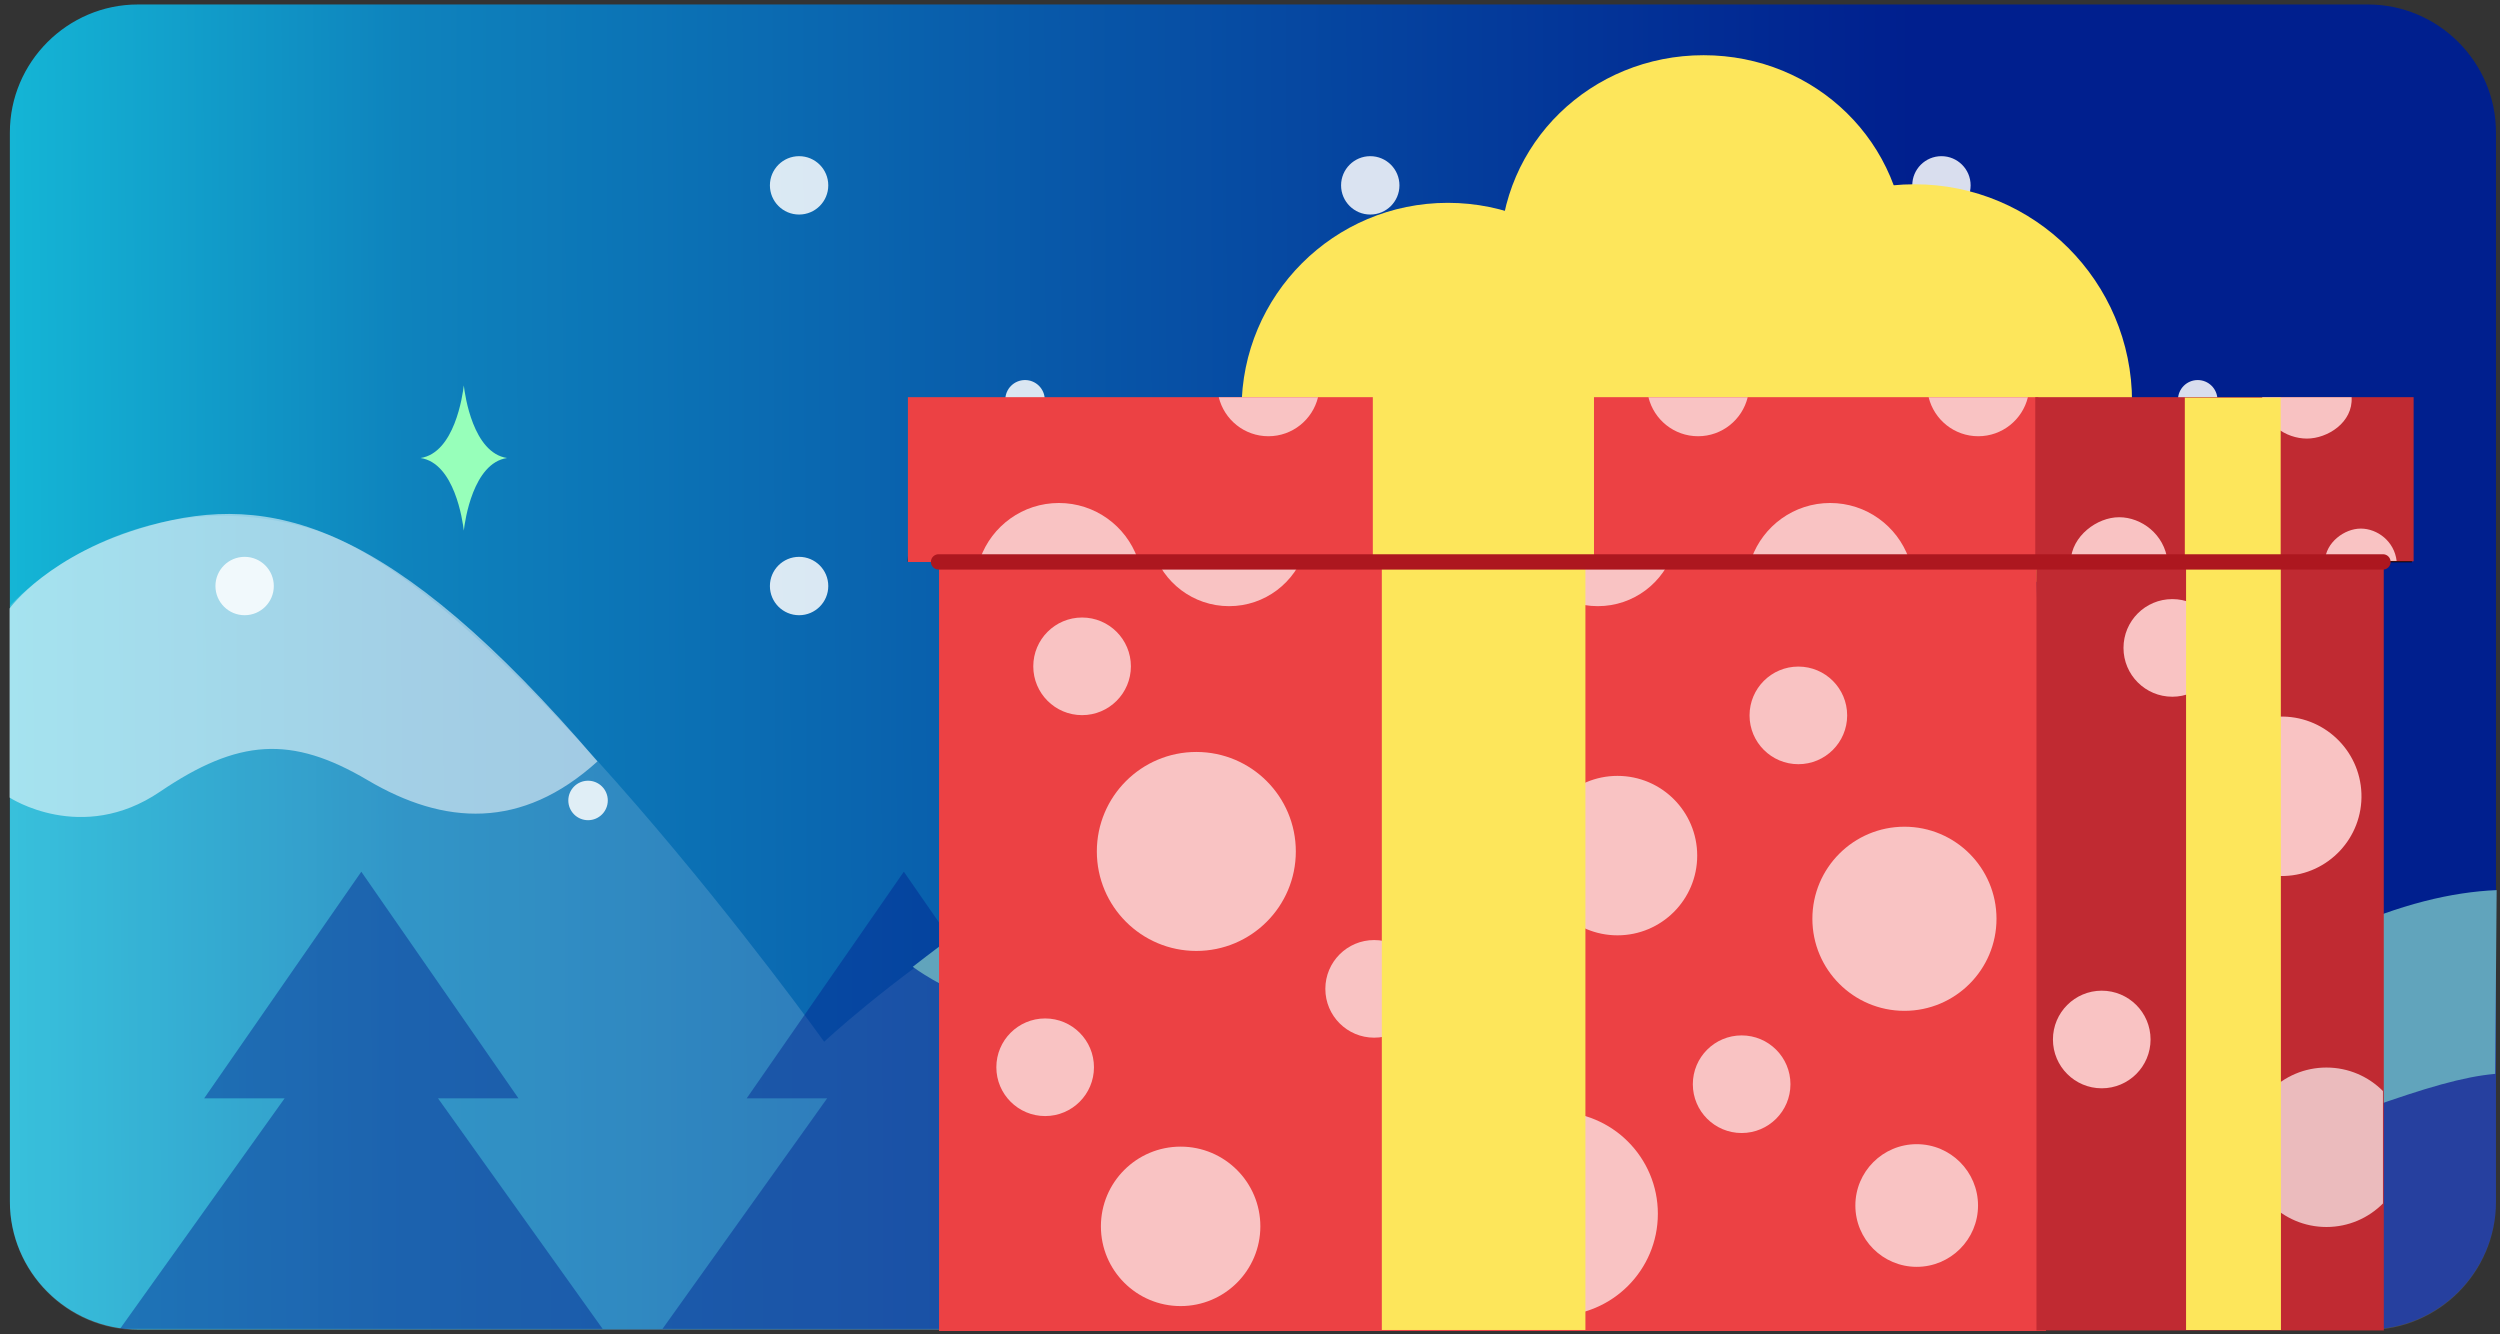 <svg width="815" height="435" viewBox="0 0 815 435" fill="none" xmlns="http://www.w3.org/2000/svg">
<rect x="0" y="0" width="815" height="435" fill="#333333" stroke="none"/>
<g clip-path="url(#clip0_4773_51183)">
<mask id="mask0_4773_51183" style="mask-type:luminance" maskUnits="userSpaceOnUse" x="0" y="0" width="815" height="435">
<path d="M0 0H815V435H0V0Z" fill="white"/>
</mask>
<g mask="url(#mask0_4773_51183)">
<path d="M771.942 433.403H44.963C22.002 433.403 3.215 414.616 3.215 391.655V43.207C3.215 20.246 22.002 1.459 44.963 1.459H771.942C794.903 1.459 813.689 20.246 813.689 43.207V391.655C813.689 414.616 794.903 433.403 771.942 433.403Z" fill="url(#paint0_linear_4773_51183)"/>
<g opacity="0.15">
<path d="M44.965 433.582H771.943C794.904 433.582 813.69 414.795 813.69 391.834V292.68C742.472 291.609 630.869 399.722 630.869 399.722C630.869 399.722 496.059 254.21 431.169 257.815C351.036 262.267 268.681 339.602 268.681 339.602C268.681 339.602 161.638 190.035 101.518 172.439C41.398 154.843 3.273 197.367 3.273 197.367V393.996C4.408 415.963 22.728 433.582 44.965 433.582Z" fill="white"/>
</g>
<path d="M151.201 125.659C151.574 128.891 154.223 147.63 165.301 149.312C154.217 150.981 151.574 169.753 151.201 172.966C150.821 169.753 148.178 150.981 137.094 149.312C148.172 147.63 150.821 128.891 151.201 125.659Z" fill="#97FFBA"/>
<g opacity="0.55">
<path d="M194.767 248.223C170.038 270.637 144.747 269.047 119.869 254.347C94.991 239.647 77.7 240.78 52.131 258.119C26.562 275.458 3.11 259.997 3.11 259.997L3.098 198.381C3.098 198.381 15.953 180.384 48.853 171.304C87.972 160.507 127.055 169.204 194.767 248.223Z" fill="white"/>
</g>
<g opacity="0.85">
<path d="M270.017 60.427C270.017 65.682 265.757 69.941 260.502 69.941C255.247 69.941 250.988 65.682 250.988 60.427C250.988 55.172 255.247 50.912 260.502 50.912C265.757 50.912 270.017 55.172 270.017 60.427Z" fill="white"/>
</g>
<g opacity="0.85">
<path d="M456.22 60.427C456.22 65.682 451.961 69.941 446.706 69.941C441.451 69.941 437.191 65.682 437.191 60.427C437.191 55.172 441.451 50.912 446.706 50.912C451.961 50.912 456.22 55.172 456.22 60.427Z" fill="white"/>
</g>
<g opacity="0.85">
<path d="M642.424 60.427C642.424 65.682 638.164 69.941 632.909 69.941C627.655 69.941 623.395 65.682 623.395 60.427C623.395 55.172 627.655 50.912 632.909 50.912C638.164 50.912 642.424 55.172 642.424 60.427Z" fill="white"/>
</g>
<g opacity="0.85">
<path d="M710.016 130.331C710.016 126.777 712.897 123.896 716.451 123.896C720.005 123.896 722.887 126.777 722.887 130.331C722.887 133.885 720.005 136.767 716.451 136.767C712.897 136.767 710.016 133.885 710.016 130.331Z" fill="white"/>
</g>
<g opacity="0.85">
<path d="M534.102 130.331C534.102 126.777 536.984 123.896 540.538 123.896C544.092 123.896 546.974 126.777 546.974 130.331C546.974 133.885 544.092 136.767 540.538 136.767C536.984 136.767 534.102 133.885 534.102 130.331Z" fill="white"/>
</g>
<g opacity="0.85">
<path d="M327.723 130.331C327.723 126.777 330.605 123.896 334.159 123.896C337.713 123.896 340.595 126.777 340.595 130.331C340.595 133.885 337.713 136.767 334.159 136.767C330.605 136.767 327.723 133.885 327.723 130.331Z" fill="white"/>
</g>
<g opacity="0.85">
<path d="M270.017 191.045C270.017 196.3 265.757 200.56 260.502 200.56C255.247 200.56 250.988 196.3 250.988 191.045C250.988 185.79 255.247 181.53 260.502 181.53C265.757 181.53 270.017 185.79 270.017 191.045Z" fill="white"/>
</g>
<g opacity="0.85">
<path d="M89.263 191.045C89.263 196.3 85.004 200.56 79.749 200.56C74.494 200.56 70.234 196.3 70.234 191.045C70.234 185.79 74.494 181.53 79.749 181.53C85.004 181.53 89.263 185.79 89.263 191.045Z" fill="white"/>
</g>
<g opacity="0.85">
<path d="M456.22 191.045C456.22 196.3 451.961 200.56 446.706 200.56C441.451 200.56 437.191 196.3 437.191 191.045C437.191 185.79 441.451 181.53 446.706 181.53C451.961 181.53 456.22 185.79 456.22 191.045Z" fill="white"/>
</g>
<g opacity="0.85">
<path d="M642.424 191.045C642.424 196.3 638.164 200.56 632.909 200.56C627.655 200.56 623.395 196.3 623.395 191.045C623.395 185.79 627.655 181.53 632.909 181.53C638.164 181.53 642.424 185.79 642.424 191.045Z" fill="white"/>
</g>
<g opacity="0.85">
<path d="M710.016 260.949C710.016 257.395 712.897 254.513 716.451 254.513C720.005 254.513 722.887 257.395 722.887 260.949C722.887 264.503 720.005 267.384 716.451 267.384C712.897 267.384 710.016 264.503 710.016 260.949Z" fill="white"/>
</g>
<g opacity="0.85">
<path d="M534.102 260.949C534.102 257.395 536.984 254.513 540.538 254.513C544.092 254.513 546.974 257.395 546.974 260.949C546.974 264.503 544.092 267.384 540.538 267.384C536.984 267.384 534.102 264.503 534.102 260.949Z" fill="white"/>
</g>
<g opacity="0.85">
<path d="M327.723 260.949C327.723 257.395 330.605 254.513 334.159 254.513C337.713 254.513 340.595 257.395 340.595 260.949C340.595 264.503 337.713 267.384 334.159 267.384C330.605 267.384 327.723 264.503 327.723 260.949Z" fill="white"/>
</g>
<g opacity="0.85">
<path d="M185.27 260.949C185.27 257.395 188.152 254.513 191.706 254.513C195.26 254.513 198.141 257.395 198.141 260.949C198.141 264.503 195.26 267.384 191.706 267.384C188.152 267.384 185.27 264.503 185.27 260.949Z" fill="white"/>
</g>
<g opacity="0.43">
<path d="M196.464 433.218L142.793 358.06H169.019L117.787 284.176L66.555 358.06H92.781L39.109 433.218" fill="#001F8E"/>
</g>
<g opacity="0.43">
<path d="M373.329 433.218L319.657 358.06H345.883L294.651 284.176L243.419 358.06H269.645L215.973 433.218" fill="#001F8E"/>
</g>
<path d="M297.562 315.18C297.562 315.18 335.09 343.673 378.177 328.384C421.265 313.095 430.299 313.79 458.792 326.299C487.285 338.808 528.983 345.064 551.917 323.52C551.917 323.52 505.355 281.822 471.997 267.923C438.639 254.024 392.771 240.82 297.562 315.18Z" fill="#61A4BC"/>
<path d="M813.913 290.173C784.748 291.441 746.525 305.833 691.543 348.775C691.543 348.775 728.767 376.617 771.854 361.328C790.758 354.62 803.107 350.988 813.421 350.082" fill="#61A4BC"/>
</g>
<path d="M695.048 130.978C695.048 170.138 663.303 201.883 624.143 201.883C584.983 201.883 553.238 170.138 553.238 130.978C553.238 91.818 584.983 60.073 624.143 60.073C663.303 60.073 695.048 91.818 695.048 130.978Z" fill="#FDE65B"/>
<path d="M621.384 83.138C621.384 119.701 591.745 149.34 555.183 149.34C518.62 149.34 488.98 119.701 488.98 83.138C488.98 46.575 518.799 18 555.362 18C591.924 18 621.384 46.575 621.384 83.138Z" fill="#FDE65B"/>
<path d="M539.242 133.371C539.242 170.51 509.135 200.617 471.996 200.617C434.857 200.617 404.75 170.51 404.75 133.371C404.75 96.232 434.857 66.125 471.996 66.125C509.135 66.125 539.242 96.232 539.242 133.371Z" fill="#FDE65B"/>
<path d="M786.279 183.305L435.862 183.26L295.914 183.076L297.204 156.835L663.457 156.826L786.554 157.6L786.279 183.305Z" fill="black"/>
<path d="M666.989 433.914H306.125V179.52L663.874 179.374L666.989 433.914Z" fill="#EC4144"/>
<path d="M777.124 433.732H663.879V179.338L777.099 156.838L777.124 433.732Z" fill="#C02A32"/>
<path d="M527.299 252.938C512.945 252.938 501.309 264.573 501.309 278.927C501.309 293.281 512.945 304.917 527.299 304.917C541.653 304.917 553.289 293.281 553.289 278.927C553.289 264.573 541.653 252.938 527.299 252.938Z" fill="#F9C3C3"/>
<path d="M744.736 285.568C759.083 285.079 770.316 273.054 769.826 258.708C769.338 244.362 757.312 233.129 742.966 233.618C735.768 233.863 729.356 237.014 724.812 241.904L726.061 278.537C730.926 283.106 737.538 285.813 744.736 285.568Z" fill="#F9C3C3"/>
<path d="M390.005 245.138C372.091 245.138 357.57 259.659 357.57 277.572C357.57 295.485 372.091 310.006 390.005 310.006C407.918 310.006 422.439 295.485 422.439 277.572C422.439 259.659 407.918 245.138 390.005 245.138Z" fill="#F9C3C3"/>
<path d="M620.848 269.509C604.272 269.509 590.836 282.945 590.836 299.52C590.836 316.096 604.272 329.532 620.848 329.532C637.423 329.532 650.859 316.096 650.859 299.52C650.859 282.945 637.423 269.509 620.848 269.509Z" fill="#F9C3C3"/>
<path d="M520.885 197.608C532.608 197.608 542.515 189.845 545.754 179.18H496.016C499.255 189.845 509.162 197.608 520.885 197.608Z" fill="#F9C3C3"/>
<path d="M400.685 197.608C412.408 197.608 422.315 189.845 425.554 179.18H375.816C379.055 189.845 388.962 197.608 400.685 197.608Z" fill="#F9C3C3"/>
<path d="M567.775 337.542C558.987 337.542 551.863 344.666 551.863 353.454C551.863 362.241 558.987 369.365 567.775 369.365C576.563 369.365 583.687 362.241 583.687 353.454C583.687 344.666 576.563 337.542 567.775 337.542Z" fill="#F9C3C3"/>
<path d="M447.974 306.458C439.186 306.458 432.062 313.582 432.062 322.37C432.062 331.157 439.186 338.281 447.974 338.281C456.762 338.281 463.886 331.157 463.886 322.37C463.886 313.582 456.762 306.458 447.974 306.458Z" fill="#F9C3C3"/>
<path d="M340.721 332.014C331.933 332.014 324.809 339.138 324.809 347.926C324.809 356.713 331.933 363.837 340.721 363.837C349.509 363.837 356.633 356.713 356.633 347.926C356.633 339.138 349.509 332.014 340.721 332.014Z" fill="#F9C3C3"/>
<path d="M685.17 322.963C676.382 322.963 669.258 330.087 669.258 338.875C669.258 347.662 676.382 354.786 685.17 354.786C693.958 354.786 701.082 347.662 701.082 338.875C701.082 330.087 693.958 322.963 685.17 322.963Z" fill="#F9C3C3"/>
<path d="M586.264 217.304C577.476 217.304 570.352 224.429 570.352 233.217C570.352 242.004 577.476 249.128 586.264 249.128C595.052 249.128 602.176 242.004 602.176 233.217C602.176 224.429 595.052 217.304 586.264 217.304Z" fill="#F9C3C3"/>
<path d="M352.76 201.312C343.972 201.312 336.848 208.437 336.848 217.225C336.848 226.012 343.972 233.136 352.76 233.136C361.548 233.136 368.672 226.012 368.672 217.225C368.672 208.437 361.548 201.312 352.76 201.312Z" fill="#F9C3C3"/>
<path d="M708.17 195.307C699.382 195.307 692.258 202.432 692.258 211.22C692.258 220.007 699.382 227.131 708.17 227.131C716.958 227.131 724.082 220.007 724.082 211.22C724.082 202.432 716.958 195.307 708.17 195.307Z" fill="#F9C3C3"/>
<path d="M507.204 362.427C488.835 362.427 473.945 377.317 473.945 395.685C473.945 414.053 488.835 428.943 507.204 428.943C525.572 428.943 540.462 414.053 540.462 395.685C540.462 377.317 525.572 362.427 507.204 362.427Z" fill="#F9C3C3"/>
<path d="M758.416 348.019C744.062 348.019 732.426 359.655 732.426 374.009C732.426 388.363 744.062 399.999 758.416 399.999C765.618 399.999 772.135 397.068 776.842 392.336V355.682C772.135 350.95 765.618 348.019 758.416 348.019Z" fill="#EBBBBD"/>
<path d="M384.885 373.801C370.531 373.801 358.895 385.437 358.895 399.791C358.895 414.145 370.531 425.781 384.885 425.781C399.239 425.781 410.875 414.145 410.875 399.791C410.875 385.437 399.239 373.801 384.885 373.801Z" fill="#F9C3C3"/>
<path d="M624.842 373.001C613.799 373.001 604.848 381.953 604.848 392.996C604.848 404.038 613.799 412.99 624.842 412.99C635.885 412.99 644.837 404.038 644.837 392.996C644.837 381.953 635.885 373.001 624.842 373.001Z" fill="#F9C3C3"/>
<path d="M516.845 433.574H450.473V179.18H516.845V433.574Z" fill="#FDE65B"/>
<path d="M743.592 433.574H712.652L712.66 168.993L743.54 163.055L743.592 433.574Z" fill="#FDE65B"/>
<path d="M295.977 183.209V129.477H664.498V183.209H295.977Z" fill="#EC4144"/>
<path d="M644.914 142.212C652.75 142.212 659.305 136.798 661.09 129.512H628.738C630.522 136.798 637.078 142.212 644.914 142.212Z" fill="#F9C3C3"/>
<path d="M596.63 163.975C584.833 163.975 574.792 171.478 571.008 181.971H622.252C618.468 171.478 608.427 163.975 596.63 163.975Z" fill="#F9C3C3"/>
<path d="M553.574 142.212C561.41 142.212 567.966 136.798 569.75 129.512H537.398C539.182 136.798 545.738 142.212 553.574 142.212Z" fill="#F9C3C3"/>
<path d="M413.5 142.212C421.336 142.212 427.892 136.798 429.676 129.512H397.324C399.108 136.798 405.664 142.212 413.5 142.212Z" fill="#F9C3C3"/>
<path d="M345.196 163.975C333.399 163.975 323.358 171.478 319.574 181.971H370.818C367.034 171.478 356.993 163.975 345.196 163.975Z" fill="#F9C3C3"/>
<path d="M519.637 129.261H447.539V181.915H519.637V129.261Z" fill="#FDE65B"/>
<path d="M786.84 182.984H663.496V129.477H786.84V182.984Z" fill="#C02A32"/>
<path d="M690.84 168.617C683.572 168.617 675.375 174.803 675.055 182.869H706.624C705.624 174.19 698.107 168.617 690.84 168.617Z" fill="#F9C3C3"/>
<path d="M769.615 172.319C764.235 172.319 758.167 176.898 757.93 182.869H781.301C780.56 176.444 774.995 172.319 769.615 172.319Z" fill="#F9C3C3"/>
<path d="M752.053 142.978C758.762 142.978 767.123 137.72 766.623 129.493H737.482C737.498 138.211 745.344 142.978 752.053 142.978Z" fill="#F8C2C2"/>
<path d="M743.5 129.63H712.25V183H743.5V129.63Z" fill="#FDE65B"/>
<path d="M305.977 183.18H663.499H776.842" stroke="#AD171F" stroke-width="5" stroke-linecap="round" stroke-linejoin="round"/>
</g>
<defs>
<linearGradient id="paint0_linear_4773_51183" x1="903.622" y1="215.5" x2="-426.517" y2="220.675" gradientUnits="userSpaceOnUse">
<stop offset="0.21" stop-color="#001F8E"/>
<stop offset="0.58" stop-color="#0E83BD"/>
<stop offset="0.77" stop-color="#1BE6ED"/>
</linearGradient>
<clipPath id="clip0_4773_51183">
<rect width="815" height="435" fill="white"/>
</clipPath>
</defs>
</svg>
